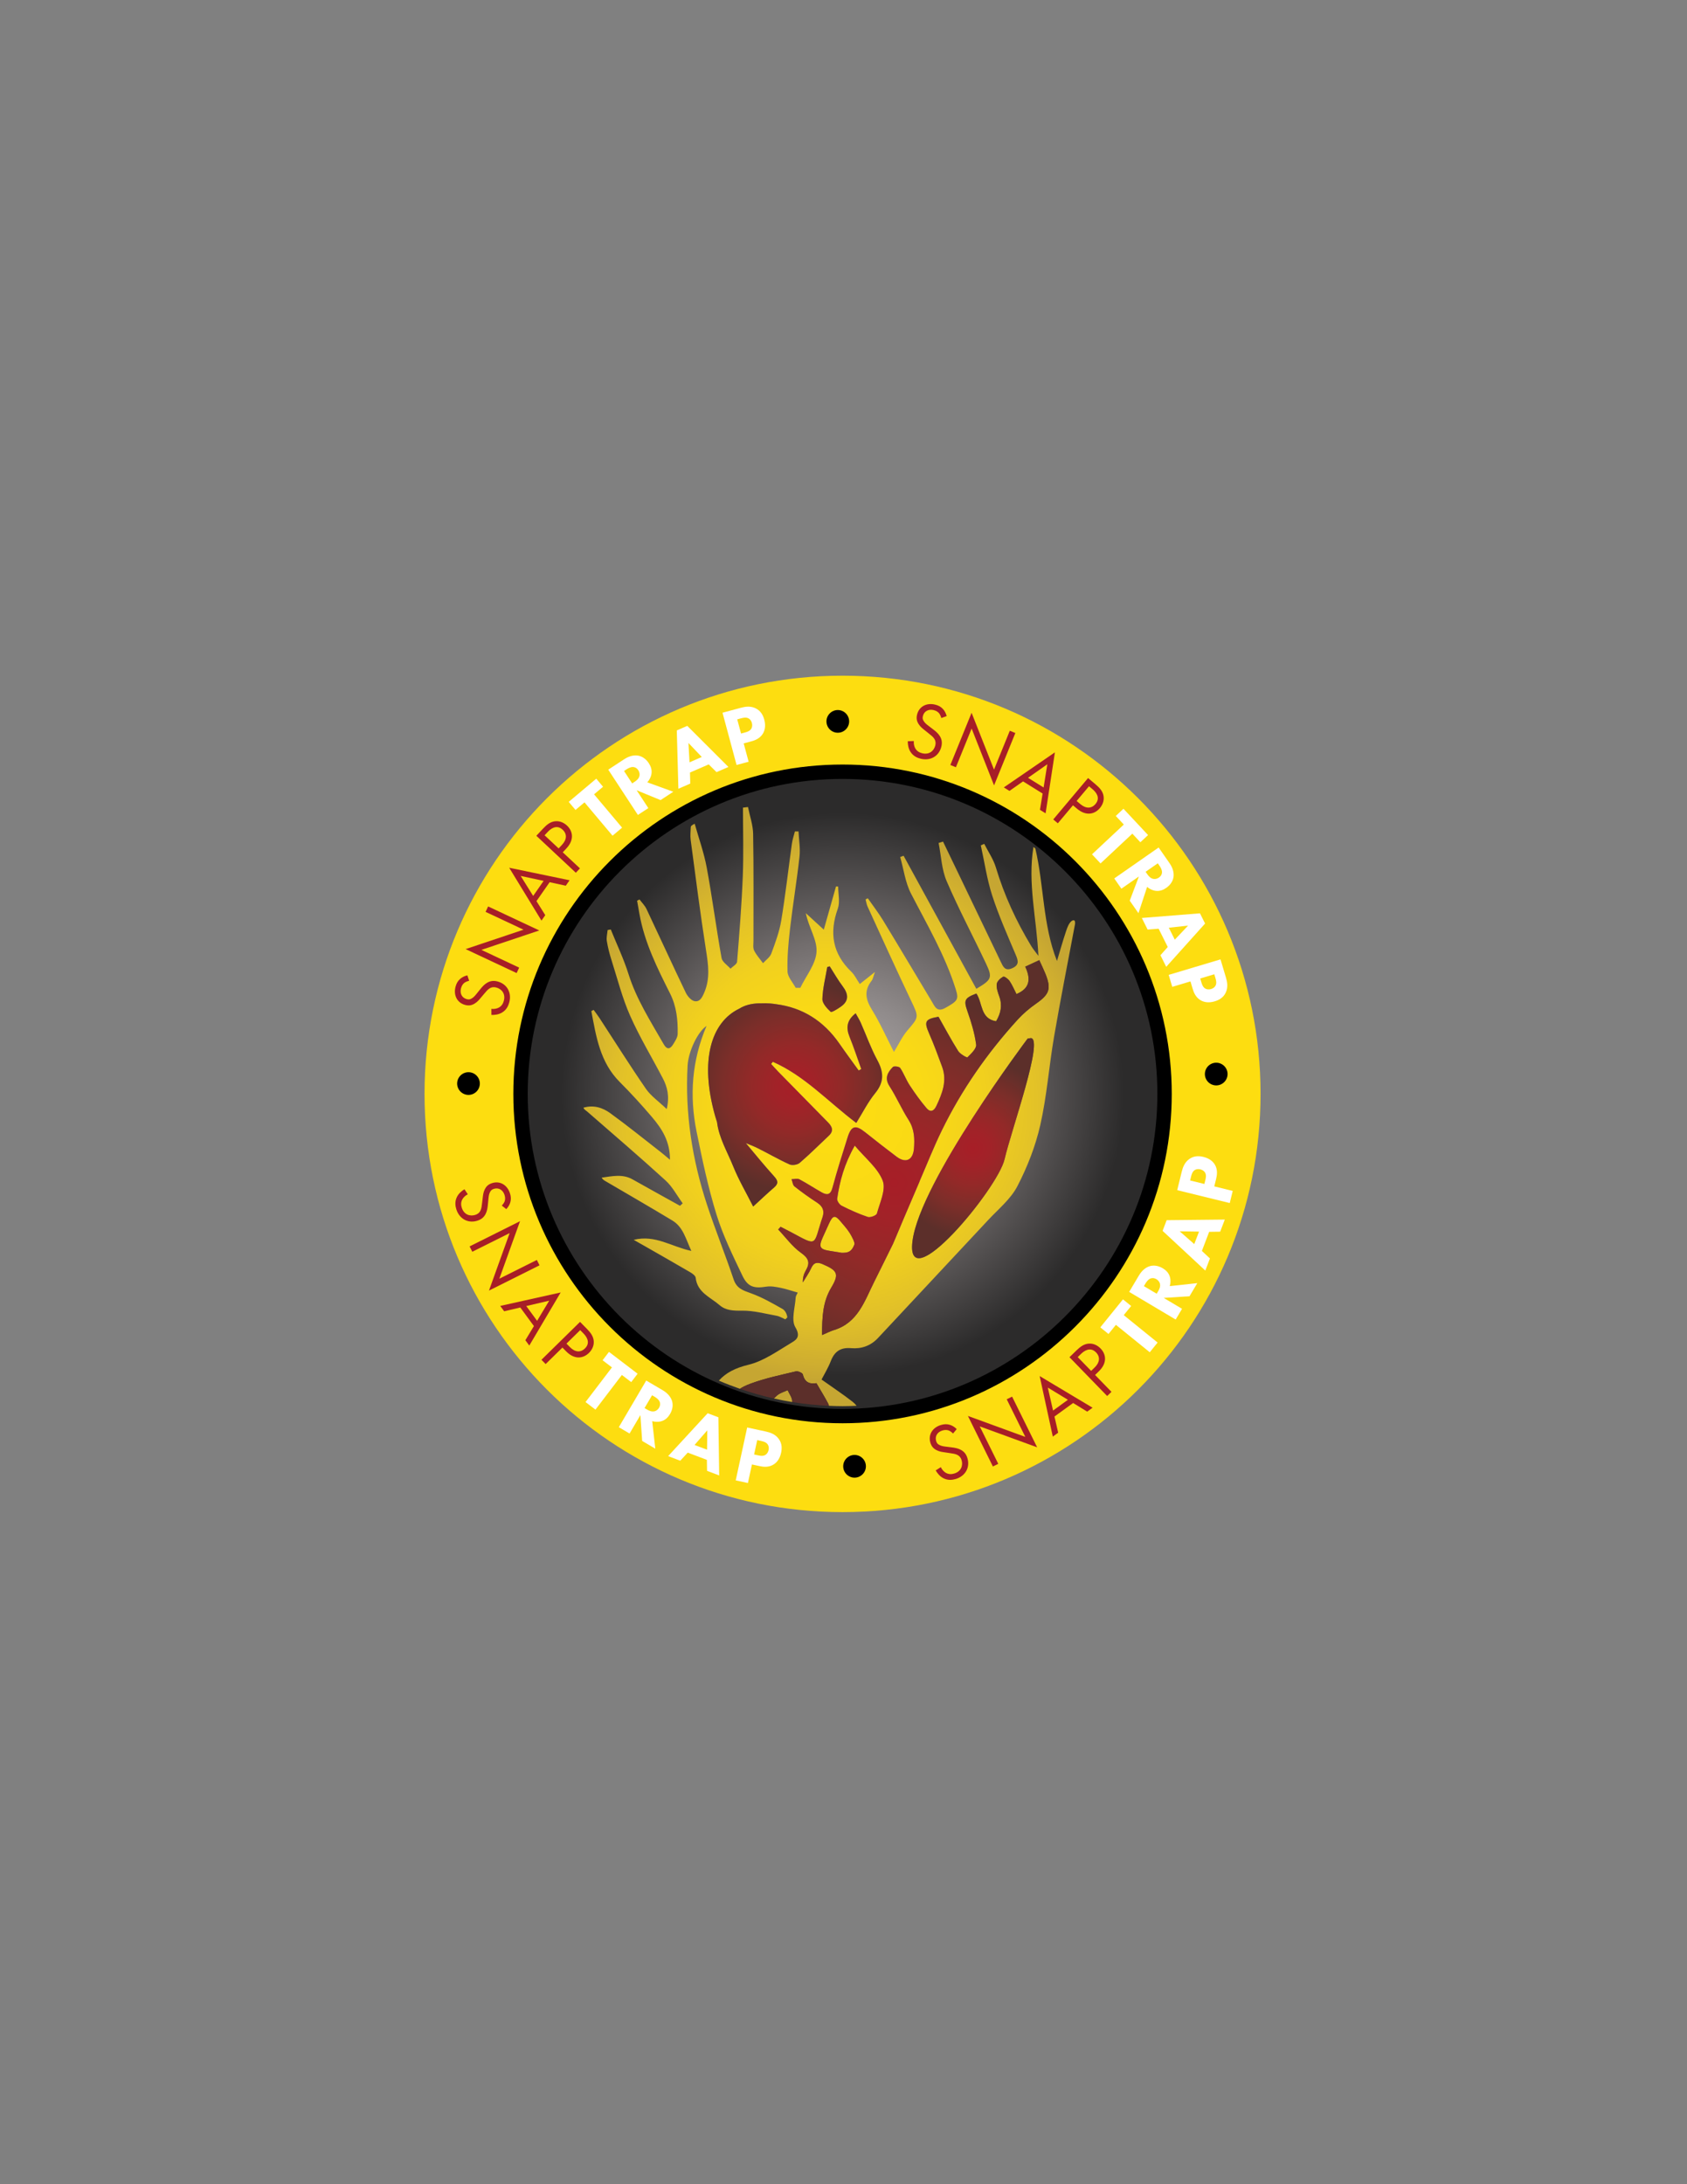 <?xml version="1.0" encoding="utf-8"?>
<!-- Generator: Adobe Illustrator 21.0.0, SVG Export Plug-In . SVG Version: 6.00 Build 0)  -->
<svg version="1.1" id="Layer_1" xmlns="http://www.w3.org/2000/svg" xmlns:xlink="http://www.w3.org/1999/xlink" x="0px" y="0px"
	 viewBox="0 0 612 792" style="enable-background:new 0 0 612 792;" xml:space="preserve">
<rect x="0" y="0" width="612" height="792" fill="#808080" stroke="none"/>
<style type="text/css">
	.st0{fill:url(#SVGID_1_);}
	.st1{fill:#FDDD10;}
	.st2{fill:none;stroke:#000000;stroke-width:5.215;}
	.st3{fill:url(#SVGID_2_);}
	.st4{fill:url(#SVGID_3_);}
	.st5{fill:url(#SVGID_4_);}
	.st6{fill:url(#SVGID_5_);}
	.st7{fill:#A71E27;}
	.st8{fill:#FFFFFF;}
</style>
<radialGradient id="SVGID_1_" cx="305.655" cy="396.655" r="115.935" gradientUnits="userSpaceOnUse">
	<stop  offset="0" style="stop-color:#ABA6A6"/>
	<stop  offset="0.125" style="stop-color:#A49F9F"/>
	<stop  offset="0.289" style="stop-color:#908B8B"/>
	<stop  offset="0.477" style="stop-color:#736E6E"/>
	<stop  offset="0.68" style="stop-color:#4F4C4C"/>
	<stop  offset="0.88" style="stop-color:#2C2B2B"/>
</radialGradient>
<path class="st0" d="M305.654,512.589c64.029,0,115.936-51.907,115.936-115.936
	c0-64.028-51.907-115.934-115.936-115.934c-64.028,0-115.934,51.906-115.934,115.934
	C189.72,460.683,241.626,512.589,305.654,512.589L305.654,512.589z"/>
<path class="st1" d="M457.299,396.654c0-83.751-67.893-151.645-151.645-151.645
	c-83.751,0-151.645,67.894-151.645,151.645c0,83.752,67.894,151.646,151.645,151.646
	C389.405,548.3,457.299,480.405,457.299,396.654L457.299,396.654z M420.442,396.654
	c0,63.395-51.392,114.788-114.788,114.788c-63.394,0-114.786-51.392-114.786-114.788
	c0-63.394,51.392-114.786,114.786-114.786
	C369.049,281.868,420.442,333.259,420.442,396.654L420.442,396.654z"/>
<path class="st2" d="M305.654,513.475c64.416,0,116.821-52.406,116.821-116.821
	c0-64.415-52.406-116.82-116.821-116.82c-64.415,0-116.82,52.405-116.82,116.82
	C188.834,461.069,241.239,513.475,305.654,513.475L305.654,513.475z"/>
<radialGradient id="SVGID_2_" cx="300.832" cy="401.251" r="99.379" gradientUnits="userSpaceOnUse">
	<stop  offset="0" style="stop-color:#FDDD10"/>
	<stop  offset="0.342" style="stop-color:#FADA15"/>
	<stop  offset="0.572" style="stop-color:#F1D01E"/>
	<stop  offset="0.769" style="stop-color:#E2C128"/>
	<stop  offset="0.947" style="stop-color:#CEAD30"/>
	<stop  offset="1" style="stop-color:#C6A632"/>
</radialGradient>
<path class="st3" d="M389.64,333.724c-0.336-0.088-0.663,0.062-0.955,0.29
	c-0.957,0.801-1.503,2.315-1.932,3.596c-1.201,3.583-2.219,7.227-3.311,10.847
	c-5.224-13.206-4.674-27.356-7.858-40.812c-0.222-0.175-0.444-0.352-0.668-0.525
	c-2.175,13.009,1.123,25.781,1.796,39.489c-1.16-1.574-1.964-2.505-2.592-3.542
	c-5.436-8.987-9.816-18.432-12.845-28.53c-0.9-3.003-2.786-5.711-4.221-8.555
	c-0.413,0.183-0.826,0.366-1.239,0.549c1.339,6.077,2.219,12.302,4.132,18.192
	c2.368,7.291,5.504,14.342,8.502,21.414c0.926,2.179,1.423,3.738-1.223,4.935
	c-2.688,1.217-3.365-0.632-4.228-2.433c-5.243-10.946-10.502-21.883-15.759-32.822
	c-1.706-3.551-3.419-7.099-5.131-10.648c-0.534,0.165-1.069,0.33-1.603,0.496
	c0.921,4.633,1.09,9.588,2.914,13.833c4.352,10.131,9.555,19.892,14.27,29.871
	c2.443,5.171,2.075,5.88-3.502,9.18c-8.796-16.081-17.591-32.167-26.388-48.252
	c-0.409,0.155-0.821,0.31-1.232,0.465c1.262,4.434,1.843,9.219,3.915,13.235
	c5.838,11.315,12.318,22.285,16.182,34.535c1.186,3.762,0.971,4.345-3.776,6.968
	c-3.031,1.674-3.782-0.562-4.876-2.382c-5.88-9.787-11.704-19.608-17.642-29.361
	c-1.69-2.776-3.694-5.362-5.554-8.036c-0.27,0.136-0.541,0.273-0.812,0.409
	c0.236,0.861,0.355,1.775,0.723,2.576c5.21,11.351,10.358,22.732,15.727,34.008
	c2.938,6.17,2.985,5.979-1.265,10.933c-1.869,2.177-3.106,4.894-4.897,7.797
	c-2.774-5.401-5.054-10.574-7.997-15.336c-2.301-3.723-2.896-6.949-0.079-10.507
	c0.451-0.569,0.555-1.413,1.199-3.162c-2.345,1.864-3.831,3.045-5.502,4.375
	c-1.157-1.712-1.876-3.306-3.048-4.429c-6.844-6.556-8.089-14.099-4.93-22.903
	c0.854-2.381,0.129-5.329,0.129-8.017c-0.262-0.01-0.523-0.021-0.785-0.031
	c-1.418,5.02-2.836,10.04-4.423,15.657c-2.473-2.262-4.496-4.113-6.52-5.964
	c0.973,5.011,4.118,9.563,3.886,13.935c-0.237,4.468-3.787,8.76-5.887,13.129
	c-0.561,0.001-1.123,0.001-1.684,0.002c-1.042-1.975-2.91-3.927-2.964-5.929
	c-0.141-5.144,0.314-10.335,0.911-15.463c1.018-8.732,2.465-17.415,3.439-26.152
	c0.335-3.01-0.208-6.118-0.349-9.181c-0.44,0.003-0.879,0.007-1.319,0.01
	c-0.37,1.468-0.88,2.916-1.088,4.407c-1.297,9.304-2.333,18.649-3.867,27.912
	c-0.677,4.085-2.165,8.067-3.607,11.976c-0.498,1.348-1.973,2.335-3.001,3.487
	c-1.101-1.519-2.41-2.936-3.224-4.595c-0.487-0.992-0.248-2.365-0.249-3.566
	c-0.018-12.901,0.11-25.804-0.114-38.701c-0.057-3.267-1.216-6.515-1.868-9.772
	c-0.608,0.075-1.216,0.149-1.823,0.224c0,8.293,0.259,16.597-0.066,24.877
	c-0.405,10.348-1.232,20.683-2.067,31.008c-0.072,0.897-1.564,1.678-2.396,2.513
	c-1.12-1.286-2.983-2.44-3.24-3.881c-1.94-10.899-3.365-21.891-5.374-32.776
	c-0.994-5.386-2.886-10.606-4.371-15.902c-1.166,0.575-1.406,0.88-1.418,1.192
	c-0.056,1.564-0.246,3.156-0.04,4.692c1.788,13.344,3.487,26.703,5.572,40.001
	c0.815,5.196,1.551,10.117-0.597,15.225c-0.807,1.918-1.632,3.55-3.527,3.233
	c-1.229-0.206-2.598-1.78-3.217-3.07c-4.832-10.076-9.47-20.245-14.249-30.346
	c-0.603-1.273-1.68-2.32-2.538-3.472c-0.295,0.148-0.589,0.296-0.884,0.445
	c0.285,1.596,0.572,3.193,0.853,4.79c1.821,10.33,6.456,19.614,11.094,28.831
	c2.39,4.75,2.859,9.62,2.781,14.664c-0.02,1.292-0.931,2.649-1.662,3.834
	c-1.104,1.789-2.247,1.968-3.434-0.109c-4.706-8.236-9.857-16.206-12.745-25.4
	c-1.734-5.519-4.26-10.789-6.429-16.171c-0.383,0.068-0.766,0.137-1.149,0.205
	c-0.116,1.328-0.497,2.7-0.29,3.976c0.384,2.363,0.99,4.708,1.718,6.993
	c2.147,6.737,3.889,13.667,6.739,20.101c3.447,7.782,7.9,15.115,11.851,22.678
	c1.657,3.172,2.514,6.505,1.426,11.172c-3-2.865-5.763-4.76-7.539-7.336
	c-5.798-8.407-11.23-17.065-16.817-25.618c-0.677-1.037-1.441-2.017-2.165-3.023
	c-0.277,0.151-0.554,0.302-0.831,0.453c1.747,9.21,3.122,18.513,10.311,25.707
	c4.084,4.087,7.998,8.364,11.738,12.769c3.558,4.189,6.531,8.766,6.472,15.423
	c-1.393-1.166-2.248-1.928-3.15-2.63c-6.151-4.785-12.21-9.697-18.517-14.266
	c-2.718-1.969-5.985-3.073-9.714-1.979c0.275,0.74,0.859,0.963,1.301,1.347
	c9.527,8.307,19.143,16.517,28.482,25.03c2.511,2.287,4.17,5.511,6.221,8.306
	c-0.325,0.298-0.65,0.595-0.976,0.893c-5.738-3.19-11.49-6.358-17.21-9.581
	c-3.688-2.077-7.431-1.125-11.225-0.628c0.435,0.738,0.942,0.999,1.433,1.286
	c8.081,4.739,16.203,9.41,24.222,14.252c3.906,2.357,4.843,6.598,6.895,11.027
	c-7.278-1.538-13.068-5.959-20.917-4.021c1.89,1.071,3.1,1.752,4.304,2.439
	c5.413,3.098,10.839,6.171,16.219,9.322c0.792,0.464,1.88,1.244,1.96,1.974
	c0.59,5.394,5.362,7.074,8.695,9.965c2.271,1.969,5.045,2.02,8.102,1.981
	c4.186-0.053,8.397,1.099,12.576,1.857c1.09,0.198,2.099,0.849,3.145,1.291
	c0.244-0.231,0.487-0.46,0.731-0.691c-0.119-1.251-0.831-2.56-1.694-3.048
	c-3.725-2.109-7.491-4.274-11.497-5.709c-2.841-1.018-5.172-1.727-6.278-5.015
	c-3.057-9.083-6.666-17.98-9.661-27.079c-5.39-16.38-8.018-33.199-7.04-50.492
	c0.289-5.117,3.672-12.264,6.874-14.364c-5.328,12.491-6.263,25.313-3.622,38.324
	c2.052,10.106,4.188,20.249,7.226,30.086c2.358,7.637,5.955,14.926,9.411,22.173
	c1.967,4.123,4.249,4.665,8.642,3.965c1.694-0.27,3.541,0.095,5.265,0.438
	c2.033,0.406,4.007,1.103,6.162,1.718c-0.229,0.525-0.716,1.16-0.756,1.822
	c-0.219,3.643-1.692,8.109-0.123,10.729c1.873,3.129,0.651,4.396-1.091,5.429
	c-5.142,3.05-10.261,6.816-15.902,8.183c-4.667,1.13-8.182,2.865-10.744,5.758
	c2.498,1.08,5.047,2.061,7.635,2.963c0.982-0.66,2.297-1.286,3.995-1.913
	c5.268-1.944,10.84-3.089,16.32-4.405c0.745-0.18,2.391,0.565,2.523,1.136
	c0.71,3.073,2.767,3.537,4.911,3.143c1.559,2.667,3.002,4.984,4.265,7.394
	c0.124,0.236,0.215,0.521,0.286,0.817c1.639,0.07,3.281,0.124,4.937,0.124
	c1.712,0,3.409-0.054,5.101-0.128c-0.444-0.546-0.933-1.059-1.498-1.498
	c-3.57-2.767-7.343-5.269-11.224-8.029c1.007-1.974,2.397-4.223,3.334-6.645
	c1.354-3.504,3.503-5.061,7.401-4.73c3.699,0.313,7.08-0.824,9.77-3.714
	c13.291-14.275,26.658-28.481,39.947-42.758c3.684-3.957,8.151-7.572,10.568-12.224
	c3.628-6.981,6.591-14.55,8.33-22.209c2.389-10.523,3.164-21.4,5.001-32.061
	c2.35-13.642,5.047-27.224,7.605-40.83
	C390.048,334.431,390.008,333.821,389.64,333.724L389.64,333.724z M331.034,449.983
	c2.761-21.593,41.765-73.386,41.765-73.386l1.169-0.18
	c4.771,0.251-7.031,33.142-9.541,43.938
	C361.917,431.151,328.273,471.575,331.034,449.983L331.034,449.983z M304.904,365.124
	c-1.139,0.774-3.21,2.095-3.563,1.768c-1.345-1.244-3.048-3.085-3.001-4.655
	c0.116-3.878,1.125-7.728,1.776-11.59c0.295-0.08,0.591-0.16,0.886-0.24
	c1.54,2.399,2.942,4.902,4.655,7.169
	C307.822,360.438,308.106,362.948,304.904,365.124L304.904,365.124z M317.519,396.362
	c-2.665,3.262-4.581,7.138-6.886,10.832c-10.387-7.868-18.807-17.151-30.27-22.185
	c-0.208,0.257-0.416,0.514-0.624,0.772c0.868,0.945,1.712,1.914,2.609,2.831
	c5.981,6.103,11.967,12.203,17.97,18.287c1.542,1.563,2.29,3.11,0.364,4.918
	c-3.51,3.297-6.915,6.713-10.566,9.844c-0.828,0.71-2.725,0.997-3.713,0.553
	c-3.93-1.769-7.667-3.96-11.533-5.88c-1.393-0.693-2.846-1.264-4.298-1.838
	c3.37,4.027,6.685,8.103,10.208,11.991c1.458,1.61,1.747,2.639,0.028,4.114
	c-2.431,2.09-4.749,4.309-7.575,6.891c-2.521-5.003-5.267-9.66-7.265-14.618
	c-2.115-5.248-5.17-10.321-5.847-15.993c-0.217-0.642-0.433-1.328-0.647-2.081
	c-5.821-20.458-1.4-34.208,8.74-39.061c1.9-1.195,4.272-1.852,7.114-1.924
	c0.29-0.007,0.572,0.002,0.859,0c1.038-0.047,2.108-0.031,3.207,0.052
	c0.768,0.058,1.514,0.155,2.251,0.27c9.421,1.233,17.12,5.947,22.947,14.38
	c2.249,3.255,4.611,6.431,6.921,9.644c0.308-0.174,0.614-0.348,0.922-0.521
	c-1.404-3.901-2.688-7.85-4.246-11.689c-1.337-3.294-1.013-6.004,2.219-8.532
	c0.677,1.246,1.363,2.324,1.876,3.48c1.995,4.5,3.643,9.184,5.981,13.496
	C320.62,388.737,320.809,392.335,317.519,396.362L317.519,396.362z M375.878,363.913
	c-2.439,1.705-4.765,3.689-6.767,5.889
	c-10.997,12.084-20.265,25.398-27.44,40.089
	c-2.966,6.073-5.439,12.387-8.138,18.59c0.007,0.003,0.016,0.009,0.023,0.012
	c-3.916,9.135-8.607,20.097-8.607,20.216c0,0.06-0.413,1.012-0.992,2.32
	c-2.27,4.578-4.51,9.17-6.806,13.734c-3.502,6.958-5.896,14.856-14.593,17.516
	c-1.295,0.397-2.514,1.045-4.327,1.811c0.006-6.436,0.19-11.954,3.337-17.215
	c2.964-4.954,2.239-6.19-3.16-8.493c-1.792-0.765-3.15-0.735-4.092,1.386
	c-0.813,1.831-2.026,3.482-3.061,5.213c-0.056-1.659,0.34-3.049,1.046-4.258
	c1.64-2.807,1.125-4.438-1.712-6.443c-3.173-2.242-5.557-5.6-8.285-8.472
	c0.293-0.325,0.587-0.649,0.88-0.973c1.235,0.635,2.48,1.251,3.704,1.908
	c10.075,5.39,8.01,4.987,11.511-5.422c0.754-2.24,0.073-3.901-1.964-5.224
	c-2.824-1.834-5.575-3.797-8.213-5.887c-0.646-0.513-0.731-1.731-1.074-2.623
	c0.961-0.007,2.1-0.355,2.851,0.039c2.769,1.453,5.379,3.204,8.109,4.737
	c1.922,1.078,3.19,0.935,3.892-1.684c1.644-6.142,3.583-12.206,5.487-18.275
	c1.333-4.249,2.891-4.632,6.373-1.853c3.759,3.001,7.551,5.966,11.391,8.862
	c3.292,2.485,5.955,1.3,6.304-2.898c0.299-3.603,0.164-7.109-1.951-10.418
	c-2.523-3.943-4.387-8.309-6.927-12.241c-1.907-2.956-0.66-5.015,1.23-6.968
	c0.394-0.407,2.308-0.168,2.66,0.353c1.333,1.983,2.151,4.311,3.465,6.311
	c1.887,2.871,3.899,5.687,6.129,8.296c1.288,1.509,2.571,1.197,3.53-0.84
	c2.14-4.547,3.955-9.095,2.09-14.173c-1.484-4.044-2.968-8.097-4.7-12.038
	c-1.923-4.377-1.538-5.268,3.383-6.12c2.349,4.141,4.596,8.379,7.147,12.425
	c0.695,1.101,3.147,2.48,3.363,2.269c1.341-1.309,3.325-3.171,3.141-4.597
	c-0.525-4.083-1.769-8.122-3.138-12.035c-1.388-3.962-1.173-4.839,3.23-6.475
	c2.331,3.49,1.36,9.105,7.152,10.05c1.697-2.872,2.324-5.749,1.169-8.964
	c-0.523-1.457-1.104-3.076-0.934-4.537c0.117-1.006,1.342-2.113,2.35-2.67
	c0.385-0.212,1.789,0.821,2.303,1.576c0.987,1.448,1.668,3.104,2.502,4.726
	c5.164-2.135,5.117-5.784,3.182-9.927c1.906-0.883,3.377-1.564,5.098-2.36
	c0.835,1.843,1.579,3.341,2.203,4.886
	C381.457,358.557,380.713,360.534,375.878,363.913L375.878,363.913z M318.121,440.021
	c1.069-3.96,3.355-8.675,2.095-11.918c-1.781-4.583-6.289-8.108-10.131-12.679
	c-3.794,6.675-5.454,12.843-6.378,19.22c-0.113,0.784,0.821,2.152,1.621,2.555
	c3.078,1.551,6.244,2.994,9.508,4.081
	C315.743,441.58,317.932,440.726,318.121,440.021L318.121,440.021z M300.783,443.601
	c-0.788,1.731-1.587,3.456-2.36,5.194c-1.48,3.323-0.996,4.223,2.527,4.765
	c1.181,0.18,2.36,0.378,4.458,0.717c1.804-0.037,3.414,0.011,4.553-3.057
	c0.234-0.633-0.894-2.81-1.706-4.112c-0.943-1.51-2.182-2.838-3.329-4.216
	C302.944,440.51,302.124,440.659,300.783,443.601L300.783,443.601z M281.889,506.006
	c-0.39,0.35-0.762,0.73-1.148,1.087c2.178,0.488,4.375,0.926,6.598,1.286
	c0.008-0.067,0.025-0.149,0.03-0.212c0.113-1.307-1.055-2.725-1.632-4.092
	C284.441,504.704,282.918,505.08,281.889,506.006L281.889,506.006z"/>
<radialGradient id="SVGID_3_" cx="324.423" cy="428.955" r="69.515" gradientUnits="userSpaceOnUse">
	<stop  offset="0" style="stop-color:#A71E27"/>
	<stop  offset="0.182" style="stop-color:#A22228"/>
	<stop  offset="0.422" style="stop-color:#932928"/>
	<stop  offset="0.696" style="stop-color:#7B2E29"/>
	<stop  offset="0.992" style="stop-color:#5D2F2A"/>
	<stop  offset="1" style="stop-color:#5C2F2A"/>
</radialGradient>
<path class="st4" d="M379.231,353.046c-0.625-1.545-1.368-3.043-2.203-4.886
	c-1.72,0.796-3.192,1.478-5.098,2.36c1.935,4.143,1.983,7.791-3.182,9.927
	c-0.835-1.622-1.516-3.278-2.502-4.726c-0.514-0.755-1.918-1.788-2.303-1.576
	c-1.008,0.556-2.233,1.664-2.35,2.67c-0.17,1.461,0.411,3.08,0.934,4.537
	c1.155,3.215,0.529,6.092-1.167,8.964c-5.794-0.945-4.821-6.56-7.152-10.05
	c-4.405,1.636-4.62,2.513-3.232,6.475c1.368,3.913,2.613,7.952,3.138,12.035
	c0.184,1.427-1.801,3.289-3.141,4.597c-0.217,0.212-2.669-1.168-3.363-2.268
	c-2.551-4.046-4.798-8.284-7.147-12.425c-4.921,0.852-5.306,1.742-3.383,6.12
	c1.732,3.941,3.216,7.994,4.7,12.038c1.866,5.078,0.051,9.627-2.09,14.173
	c-0.959,2.037-2.242,2.348-3.53,0.84c-2.23-2.609-4.242-5.425-6.129-8.296
	c-1.314-2-2.132-4.328-3.465-6.311c-0.352-0.522-2.266-0.76-2.66-0.353
	c-1.89,1.954-3.138,4.012-1.23,6.968c2.539,3.932,4.403,8.298,6.927,12.241
	c2.116,3.309,2.25,6.815,1.951,10.418c-0.348,4.198-3.012,5.383-6.304,2.898
	c-3.839-2.896-7.632-5.861-11.391-8.862c-3.481-2.779-5.04-2.396-6.373,1.853
	c-1.904,6.069-3.843,12.133-5.487,18.275c-0.701,2.618-1.97,2.762-3.892,1.684
	c-2.73-1.533-5.34-3.285-8.109-4.737c-0.75-0.394-1.89-0.046-2.851-0.039
	c0.343,0.893,0.429,2.111,1.074,2.623c2.638,2.089,5.389,4.053,8.213,5.887
	c2.037,1.323,2.718,2.984,1.964,5.224c-3.501,10.409-1.436,10.811-11.511,5.422
	c-1.224-0.656-2.469-1.272-3.704-1.908c-0.293,0.324-0.587,0.649-0.88,0.973
	c2.728,2.872,5.112,6.23,8.285,8.472c2.837,2.005,3.352,3.636,1.712,6.443
	c-0.707,1.209-1.103,2.599-1.046,4.258c1.036-1.731,2.248-3.383,3.061-5.213
	c0.942-2.121,2.3-2.151,4.092-1.386c5.399,2.303,6.124,3.539,3.16,8.493
	c-3.147,5.26-3.331,10.778-3.337,17.215c1.812-0.766,3.031-1.414,4.327-1.811
	c8.697-2.66,11.093-10.558,14.593-17.516c2.296-4.564,4.536-9.156,6.806-13.734
	c0.579-1.309,0.992-2.261,0.992-2.32c0-0.119,4.69-11.081,8.607-20.216
	c-0.007-0.004-0.016-0.009-0.023-0.012c2.699-6.204,5.171-12.518,8.138-18.59
	c7.177-14.691,16.443-28.005,27.44-40.089c2.002-2.2,4.328-4.183,6.767-5.889
	C380.713,360.534,381.457,358.557,379.231,353.046L379.231,353.046z M304.925,442.892
	c1.147,1.377,2.386,2.706,3.329,4.216c0.812,1.302,1.941,3.479,1.706,4.112
	c-1.137,3.068-2.749,3.021-4.553,3.057c-2.098-0.339-3.277-0.537-4.458-0.717
	c-3.523-0.542-4.006-1.442-2.526-4.765c0.773-1.738,1.572-3.463,2.36-5.194
	C302.124,440.659,302.944,440.51,304.925,442.892L304.925,442.892z M318.123,440.021
	c-0.191,0.705-2.38,1.559-3.286,1.26c-3.264-1.085-6.428-2.53-9.508-4.081
	c-0.8-0.402-1.735-1.771-1.621-2.555c0.924-6.377,2.584-12.546,6.378-19.22
	c3.841,4.571,8.349,8.096,10.131,12.679
	C321.476,431.346,319.19,436.06,318.123,440.021L318.123,440.021z M288.732,497.261
	c-5.48,1.316-11.052,2.461-16.32,4.405c-1.697,0.627-3.012,1.253-3.995,1.913
	c4.01,1.397,8.123,2.569,12.324,3.514c0.385-0.357,0.758-0.737,1.148-1.087
	c1.028-0.926,2.552-1.302,3.848-1.93c0.577,1.367,1.745,2.784,1.632,4.093
	c-0.005,0.061-0.022,0.143-0.03,0.21c4.381,0.714,8.843,1.178,13.377,1.372
	c-0.072-0.296-0.163-0.581-0.286-0.817c-1.262-2.41-2.706-4.727-4.265-7.394
	c-2.144,0.394-4.201-0.07-4.911-3.143
	C291.124,497.827,289.477,497.083,288.732,497.261L288.732,497.261z"/>
<radialGradient id="SVGID_4_" cx="352.983" cy="416.326" r="32.26" gradientUnits="userSpaceOnUse">
	<stop  offset="0" style="stop-color:#A71E27"/>
	<stop  offset="0.182" style="stop-color:#A22228"/>
	<stop  offset="0.422" style="stop-color:#932928"/>
	<stop  offset="0.696" style="stop-color:#7B2E29"/>
	<stop  offset="0.992" style="stop-color:#5D2F2A"/>
	<stop  offset="1" style="stop-color:#5C2F2A"/>
</radialGradient>
<path class="st5" d="M372.8,376.598c0,0-39.004,51.792-41.765,73.386
	c-2.762,21.591,30.882-18.832,33.393-29.627
	c2.511-10.796,14.312-43.687,9.541-43.938L372.8,376.598L372.8,376.598z"/>
<radialGradient id="SVGID_5_" cx="288.446" cy="393.949" r="38.03" gradientUnits="userSpaceOnUse">
	<stop  offset="0" style="stop-color:#A71E27"/>
	<stop  offset="0.182" style="stop-color:#A22228"/>
	<stop  offset="0.422" style="stop-color:#932928"/>
	<stop  offset="0.696" style="stop-color:#7B2E29"/>
	<stop  offset="0.992" style="stop-color:#5D2F2A"/>
	<stop  offset="1" style="stop-color:#5C2F2A"/>
</radialGradient>
<path class="st6" d="M318.266,384.395c-2.338-4.311-3.986-8.996-5.981-13.496
	c-0.513-1.156-1.199-2.234-1.876-3.48c-3.232,2.527-3.556,5.238-2.219,8.532
	c1.558,3.838,2.842,7.788,4.246,11.689c-0.308,0.174-0.614,0.348-0.922,0.521
	c-2.31-3.212-4.672-6.389-6.921-9.644c-5.827-8.433-13.526-13.147-22.947-14.38
	c-0.737-0.115-1.483-0.213-2.251-0.27c-1.099-0.082-2.169-0.099-3.207-0.051
	c-0.287,0.002-0.569-0.008-0.859-0.001c-2.842,0.072-5.214,0.729-7.114,1.924
	c-10.139,4.853-14.561,18.603-8.74,39.061c0.214,0.752,0.43,1.438,0.647,2.081
	c0.677,5.672,3.732,10.745,5.847,15.993c1.998,4.958,4.743,9.615,7.264,14.618
	c2.826-2.583,5.144-4.802,7.575-6.891c1.719-1.475,1.43-2.504-0.028-4.114
	c-3.523-3.888-6.838-7.966-10.208-11.991c1.452,0.574,2.904,1.146,4.298,1.838
	c3.866,1.92,7.603,4.111,11.533,5.88c0.988,0.445,2.885,0.158,3.713-0.553
	c3.651-3.131,7.056-6.547,10.566-9.844c1.926-1.808,1.178-3.355-0.364-4.918
	c-6.003-6.085-11.988-12.184-17.969-18.287c-0.898-0.916-1.741-1.885-2.609-2.83
	c0.208-0.257,0.416-0.514,0.624-0.772c11.463,5.034,19.883,14.317,30.27,22.185
	c2.305-3.694,4.221-7.57,6.886-10.832
	C320.809,392.335,320.62,388.737,318.266,384.395L318.266,384.395z M305.658,357.576
	c-1.714-2.267-3.115-4.77-4.655-7.169c-0.295,0.08-0.591,0.16-0.886,0.24
	c-0.65,3.862-1.659,7.712-1.776,11.59c-0.047,1.57,1.657,3.411,3.001,4.655
	c0.352,0.326,2.424-0.994,3.563-1.768
	C308.106,362.948,307.824,360.438,305.658,357.576L305.658,357.576z"/>
<path class="st7" d="M183.659,438.433c0.675-0.684,1.219-1.572,1.475-2.492
	c0.313-1.123,0.235-2.119-0.14-3.267c-0.986-3.022-3.633-4.601-6.515-3.659
	c-1.399,0.457-2.111,1.215-2.63,2.28c-0.538,1.103-0.628,2.153-0.726,2.991
	l-0.235,1.936c-0.128,1.125-0.226,1.962-0.556,2.658
	c-0.396,0.873-1.042,1.361-1.881,1.636c-1.875,0.611-4.086,0.002-4.917-2.546
	c-0.31-0.95-0.388-1.948,0.158-3.024c0.386-0.714,1.08-1.433,2.014-1.893
	l-1.216-1.829c-1.037,0.616-2.141,1.596-2.735,2.809
	c-0.837,1.696-0.586,3.316-0.184,4.548c1.096,3.358,4.216,5.154,7.657,4.03
	c1.343-0.439,2.306-1.186,2.948-2.446c0.528-1.036,0.703-2.208,0.822-3.454
	l0.199-2.048c0.079-0.8,0.159-1.601,0.536-2.343
	c0.311-0.658,0.667-0.992,1.394-1.229c1.735-0.567,3.302,0.346,3.905,2.195
	c0.347,1.062,0.203,1.853,0.042,2.308c-0.199,0.528-0.621,1.132-1.043,1.549
	L183.659,438.433L183.659,438.433z M171.334,453.894l13.554-6.771l-7.506,20.853
	l18.343-9.165l-0.971-1.944l-13.606,6.797l7.506-20.853l-18.291,9.138
	L171.334,453.894L171.334,453.894z M190.588,485.967l1.425,1.942l11.383-19.253
	l-21.924,4.875l1.424,1.942l5.853-1.37l4.942,6.741L190.588,485.967
	L190.588,485.967z M190.913,473.575l8.323-1.941l-4.39,7.306L190.913,473.575
	L190.913,473.575z M210.426,479.317l-14.003,13.746l1.523,1.551l6.09-5.978
	l1.341,1.367c3.134,3.192,6.299,2.515,8.273,0.576
	c0.882-0.866,1.875-2.335,1.748-4.226c-0.11-1.746-1.097-3.089-2.479-4.496
	L210.426,479.317L210.426,479.317z M210.481,482.307l1.134,1.157
	c0.99,1.008,2.822,3.295,0.595,5.481c-1.618,1.587-3.635,1.381-5.45-0.467
	l-1.258-1.283L210.481,482.307L210.481,482.307z"/>
<path class="st8" d="M228.991,501.158l2.317-3.038l-10.385-7.921l-2.317,3.038l3.393,2.588
	l-9.582,12.563l3.6,2.746l9.582-12.565L228.991,501.158L228.991,501.158z
	 M234.436,500.592l-9.947,16.914l3.903,2.296l3.923-6.671l0.645,9.357l4.766,2.802
	l-1.124-9.98c1.072,0.324,2.206,0.31,3.117,0.095
	c1.715-0.422,2.72-1.608,3.347-2.674c1.105-1.878,1.06-3.542,0.752-4.643
	c-0.364-1.237-1.29-2.737-3.447-4.006L234.436,500.592L234.436,500.592z
	 M236.551,505.927l0.914,0.537c0.508,0.299,1.493,0.947,1.844,1.802
	c0.181,0.448,0.339,1.223-0.228,2.188c-0.493,0.838-1.161,1.162-1.605,1.278
	c-1.048,0.271-2.057-0.221-2.768-0.637l-0.888-0.523L236.551,505.927L236.551,505.927
	z M256.502,533.338l4.4,1.664l-0.297-21.091l-3.877-1.467L242.384,527.998
	l4.4,1.664l2.717-2.936l6.936,2.623L256.502,533.338L256.502,533.338z
	 M251.967,523.951l4.614-5.302l-0.076,7.019L251.967,523.951L251.967,523.951z
	 M271.056,517.612l-4.153,19.178l4.425,0.957l1.457-6.729l2.705,0.586
	c1.353,0.292,3.396,0.585,5.255-0.637c0.88-0.591,2.092-1.743,2.616-4.16
	c0.287-1.325,0.468-3.273-0.859-5.063c-1.23-1.68-3.021-2.308-4.69-2.671
	L271.056,517.612L271.056,517.612z M274.698,522.19l1.496,0.324
	c0.863,0.187,1.794,0.48,2.319,1.257c0.344,0.495,0.489,1.22,0.314,2.025
	c-0.181,0.835-0.641,1.428-1.131,1.745c-0.869,0.534-1.94,0.333-2.544,0.201
	l-1.583-0.343L274.698,522.19L274.698,522.19z"/>
<path d="M305.894,531.839c0.086,2.263,2.007,4.044,4.27,3.959
	c2.264-0.086,4.046-2.007,3.96-4.27c-0.086-2.263-2.007-4.044-4.27-3.958
	S305.81,529.577,305.894,531.839L305.894,531.839z"/>
<path class="st7" d="M347.073,518.205c-0.665-0.693-1.536-1.262-2.448-1.544
	c-1.115-0.345-2.114-0.294-3.271,0.049c-3.048,0.901-4.699,3.503-3.839,6.41
	c0.418,1.411,1.155,2.144,2.207,2.693c1.087,0.569,2.135,0.688,2.97,0.808
	l1.927,0.289c1.122,0.159,1.956,0.282,2.642,0.63
	c0.861,0.422,1.333,1.08,1.584,1.927c0.558,1.89-0.112,4.085-2.681,4.844
	c-0.959,0.283-1.958,0.334-3.019-0.242c-0.703-0.406-1.403-1.12-1.837-2.067
	l-1.862,1.165c0.588,1.054,1.536,2.186,2.733,2.812
	c1.669,0.884,3.299,0.677,4.539,0.31c3.388-1.003,5.269-4.07,4.242-7.542
	c-0.401-1.355-1.122-2.338-2.362-3.013c-1.024-0.558-2.189-0.765-3.432-0.919
	L343.125,524.561c-0.798-0.102-1.596-0.203-2.327-0.6
	c-0.651-0.329-0.973-0.695-1.19-1.428c-0.518-1.75,0.438-3.292,2.301-3.843
	c1.073-0.317,1.858-0.15,2.31,0.023c0.523,0.214,1.113,0.653,1.517,1.085
	L347.073,518.205L347.073,518.205z M362.142,530.793l-6.715-13.582l20.822,7.591
	l-9.086-18.38l-1.949,0.963l6.741,13.634l-20.821-7.593l9.06,18.33
	L362.142,530.793L362.142,530.793z M394.409,511.863l1.951-1.416l-19.196-11.478
	l4.765,21.949l1.949-1.416l-1.342-5.861l6.766-4.907L394.409,511.863
	L394.409,511.863z M382.021,511.476l-1.901-8.332l7.285,4.426L382.021,511.476
	L382.021,511.476z M387.981,492.13l13.671,14.075l1.559-1.516l-5.945-6.12
	l1.374-1.334c3.209-3.118,2.548-6.286,0.62-8.27
	c-0.861-0.887-2.324-1.888-4.218-1.771c-1.748,0.102-3.094,1.082-4.51,2.455
	L387.981,492.13L387.981,492.13z M390.974,492.09l1.16-1.129
	c1.015-0.983,3.311-2.804,5.485-0.565c1.58,1.626,1.363,3.642-0.495,5.448
	l-1.288,1.251L390.974,492.09L390.974,492.09z"/>
<path class="st8" d="M410.353,473.557l-2.97-2.404l-8.218,10.15l2.97,2.405l2.685-3.316
	l12.281,9.944l2.849-3.519l-12.282-9.942L410.353,473.557L410.353,473.557z
	 M409.634,468.446l16.868,10.026l2.312-3.892l-6.652-3.955l9.361-0.602l2.824-4.751
	l-9.985,1.078c0.327-1.071,0.319-2.205,0.108-3.117
	c-0.415-1.717-1.596-2.727-2.66-3.358c-1.872-1.113-3.537-1.076-4.639-0.774
	c-1.239,0.357-2.742,1.278-4.021,3.428L409.634,468.446L409.634,468.446z
	 M414.978,466.356l0.543-0.912c0.301-0.506,0.952-1.489,1.809-1.836
	c0.45-0.178,1.227-0.334,2.188,0.238c0.836,0.497,1.157,1.167,1.269,1.612
	c0.268,1.048-0.228,2.056-0.649,2.765l-0.527,0.886L414.978,466.356L414.978,466.356
	z M442.649,446.615l1.68-4.394l-21.093,0.222l-1.479,3.873l15.503,14.399
	l1.678-4.394l-2.926-2.728l2.648-6.926L442.649,446.615L442.649,446.615z
	 M433.247,451.115l-5.285-4.632l7.017,0.1L433.247,451.115L433.247,451.115z
	 M427.064,431.556l19.057,4.674l1.078-4.396l-6.687-1.642l0.66-2.688
	c0.329-1.344,0.677-3.379-0.493-5.271c-0.567-0.894-1.685-2.139-4.086-2.727
	c-1.316-0.324-3.259-0.558-5.086,0.719c-1.712,1.185-2.389,2.957-2.796,4.616
	L427.064,431.556L427.064,431.556z M431.74,428.042l0.364-1.487
	c0.212-0.857,0.529-1.782,1.319-2.284c0.506-0.331,1.234-0.457,2.034-0.259
	c0.829,0.203,1.411,0.679,1.712,1.178c0.511,0.882,0.28,1.948,0.133,2.548
	l-0.385,1.573L431.74,428.042L431.74,428.042z"/>
<path d="M169.798,397.016c2.263,0.086,4.185-1.695,4.272-3.958
	c0.086-2.263-1.695-4.185-3.957-4.272c-2.263-0.086-4.185,1.694-4.272,3.957
	C165.755,395.007,167.535,396.928,169.798,397.016L169.798,397.016z"/>
<path class="st7" d="M169.549,353.668c-0.939,0.201-1.882,0.645-2.601,1.272
	c-0.879,0.768-1.36,1.644-1.677,2.808c-0.835,3.068,0.512,5.839,3.437,6.635
	c1.42,0.386,2.431,0.144,3.45-0.462c1.055-0.626,1.708-1.456,2.249-2.102
	l1.259-1.488c0.725-0.871,1.267-1.517,1.925-1.917
	c0.81-0.512,1.618-0.567,2.47-0.335c1.903,0.517,3.416,2.241,2.713,4.826
	c-0.263,0.966-0.745,1.841-1.793,2.441c-0.715,0.384-1.69,0.606-2.722,0.477
	l0.012,2.197c1.205,0.053,2.666-0.159,3.829-0.848
	c1.63-0.957,2.31-2.45,2.65-3.7c0.927-3.409-0.696-6.622-4.189-7.572
	c-1.363-0.371-2.579-0.275-3.806,0.426c-1.011,0.577-1.801,1.461-2.585,2.437
	l-1.29,1.602c-0.506,0.625-1.011,1.251-1.734,1.664
	c-0.622,0.38-1.102,0.463-1.84,0.262c-1.761-0.479-2.57-2.102-2.06-3.977
	c0.294-1.08,0.848-1.661,1.233-1.953c0.457-0.333,1.141-0.605,1.721-0.722
	L169.549,353.668L169.549,353.668z M188.341,350.866l-13.715-6.437l21.015-7.038
	l-18.562-8.712l-0.924,1.968l13.768,6.462l-21.015,7.039l18.509,8.687
	L188.341,350.866L188.341,350.866z M205.246,321.166l1.377-1.977l-21.9-4.54
	l11.708,19.167l1.377-1.977l-3.192-5.094l4.779-6.858L205.246,321.166
	L205.246,321.166z M193.418,324.868l-4.53-7.247l8.333,1.789L193.418,324.868
	L193.418,324.868z M194.575,303.059l14.327,13.407l1.485-1.587l-6.23-5.83
	l1.308-1.397c3.057-3.267,2.246-6.4,0.225-8.291
	c-0.903-0.845-2.412-1.774-4.297-1.567c-1.741,0.184-3.039,1.227-4.387,2.668
	L194.575,303.059L194.575,303.059z M197.561,302.876l1.106-1.182
	c0.966-1.032,3.172-2.959,5.451-0.827c1.655,1.549,1.535,3.573-0.236,5.465
	l-1.227,1.311L197.561,302.876L197.561,302.876z"/>
<path class="st8" d="M218.772,285.278l-2.46-2.924l-9.995,8.407l2.46,2.924l3.265-2.746
	l10.171,12.092l3.465-2.914l-10.171-12.092L218.772,285.278L218.772,285.278z
	 M220.66,279.087l10.749,16.416l3.788-2.48l-4.239-6.474l8.673,3.571l4.625-3.029
	l-9.444-3.418c0.765-0.817,1.255-1.84,1.467-2.752
	c0.382-1.725-0.236-3.151-0.913-4.186c-1.193-1.823-2.705-2.521-3.828-2.734
	c-1.27-0.222-3.025-0.057-5.118,1.314L220.66,279.087L220.66,279.087z
	 M226.38,279.558l0.887-0.581c0.493-0.323,1.51-0.919,2.433-0.854
	c0.482,0.037,1.248,0.239,1.86,1.175c0.532,0.813,0.526,1.556,0.433,2.004
	c-0.221,1.06-1.109,1.747-1.799,2.199l-0.862,0.565L226.38,279.558
	L226.38,279.558z M259.941,279.984l4.313-1.877l-14.926-14.904l-3.801,1.654
	l0.572,21.15l4.313-1.877l-0.102-3.999l6.799-2.959L259.941,279.984L259.941,279.984
	z M250.143,276.422l-0.392-7.018l4.841,5.081L250.143,276.422L250.143,276.422z
	 M262.111,258.44l5.1,18.948l4.372-1.177l-1.79-6.649l2.673-0.719
	c1.336-0.36,3.287-1.037,4.379-2.975c0.511-0.929,1.06-2.508,0.417-4.896
	c-0.352-1.308-1.084-3.122-3.084-4.106c-1.864-0.929-3.743-0.667-5.392-0.223
	L262.111,258.44L262.111,258.44z M267.446,260.84l1.479-0.398
	c0.853-0.23,1.814-0.397,2.637,0.053c0.534,0.283,0.994,0.861,1.208,1.657
	c0.222,0.824,0.085,1.563-0.206,2.068c-0.527,0.874-1.572,1.185-2.169,1.346
	l-1.564,0.421L267.446,260.84L267.446,260.84z"/>
<path d="M299.816,261.632c0.029,2.265,1.905,4.094,4.169,4.065
	c2.264-0.029,4.094-1.905,4.065-4.169c-0.028-2.264-1.904-4.094-4.168-4.065
	C301.617,257.491,299.788,259.367,299.816,261.632L299.816,261.632z"/>
<path class="st7" d="M343.426,259.66c-0.227-0.933-0.697-1.864-1.344-2.565
	c-0.791-0.857-1.68-1.315-2.853-1.599c-3.09-0.75-5.824,0.672-6.538,3.618
	c-0.348,1.43-0.077,2.434,0.555,3.436c0.656,1.037,1.503,1.667,2.163,2.191
	l1.522,1.217c0.891,0.701,1.551,1.224,1.969,1.871
	c0.534,0.796,0.611,1.602,0.403,2.46c-0.464,1.916-2.146,3.477-4.75,2.845
	c-0.973-0.236-1.86-0.694-2.49-1.725c-0.402-0.704-0.651-1.672-0.551-2.708
	l-2.196,0.073c-0.019,1.206,0.233,2.661,0.954,3.804
	c1.001,1.603,2.511,2.242,3.771,2.547c3.432,0.833,6.599-0.877,7.453-4.395
	c0.333-1.373,0.205-2.585-0.53-3.793c-0.605-0.995-1.51-1.76-2.508-2.517
	l-1.636-1.245c-0.639-0.488-1.278-0.976-1.712-1.687
	c-0.397-0.611-0.493-1.089-0.311-1.832c0.431-1.773,2.03-2.626,3.918-2.168
	c1.087,0.264,1.684,0.802,1.986,1.179c0.347,0.447,0.637,1.124,0.768,1.701
	L343.426,259.66L343.426,259.66z M346.779,278.212l5.705-14.036l8.137,20.614
	l7.721-18.996l-2.014-0.819l-5.726,14.09l-8.137-20.614l-7.7,18.941
	L346.779,278.212L346.779,278.212z M377.268,293.65l2.047,1.271l3.376-22.11
	L364.169,285.517l2.047,1.271l4.919-3.457l7.1,4.41L377.268,293.65
	L377.268,293.65z M372.945,282.034l6.997-4.907l-1.346,8.416L372.945,282.034
	L372.945,282.034z M394.722,282.122l-12.632,15.016l1.664,1.399l5.493-6.53
	l1.463,1.232c3.425,2.88,6.51,1.904,8.292-0.214
	c0.796-0.946,1.645-2.502,1.339-4.374c-0.277-1.729-1.388-2.97-2.896-4.24
	L394.722,282.122L394.722,282.122z M395.062,285.095l1.239,1.042
	c1.082,0.91,3.124,3.011,1.115,5.399c-1.46,1.735-3.488,1.722-5.471,0.054
	l-1.374-1.156L395.062,285.095L395.062,285.095z"/>
<path class="st8" d="M413.697,305.407l2.791-2.611l-8.925-9.536l-2.789,2.611l2.915,3.115
	l-11.538,10.796l3.094,3.306l11.538-10.796L413.697,305.407L413.697,305.407z
	 M420.323,307.309l-16.098,11.219l2.588,3.715l6.349-4.424l-3.32,8.772
	l3.16,4.536l3.145-9.538c0.838,0.741,1.876,1.201,2.793,1.387
	c1.734,0.332,3.141-0.327,4.156-1.034c1.788-1.246,2.441-2.776,2.621-3.905
	c0.186-1.276-0.03-3.025-1.46-5.078L420.323,307.309L420.323,307.309z
	 M420.016,313.04l0.607,0.87c0.336,0.483,0.961,1.483,0.924,2.407
	c-0.023,0.482-0.203,1.254-1.122,1.894c-0.796,0.555-1.54,0.571-1.991,0.49
	c-1.066-0.19-1.778-1.058-2.249-1.735l-0.59-0.846L420.016,313.04
	L420.016,313.04z M420.975,346.367l2.102,4.208l14.096-15.692l-1.853-3.708
	l-21.091,1.688l2.104,4.208l3.988-0.313l3.313,6.633L420.975,346.367
	L420.975,346.367z M424.015,336.395l6.988-0.762l-4.819,5.102L424.015,336.395
	L424.015,336.395z M442.77,347.876l-18.8,5.622l1.297,4.338l6.598-1.973
	l0.793,2.652c0.396,1.326,1.127,3.257,3.094,4.295
	c0.943,0.485,2.536,0.991,4.907,0.282c1.297-0.388,3.091-1.17,4.018-3.197
	c0.877-1.889,0.563-3.76,0.073-5.396L442.77,347.876L442.77,347.876z
	 M440.518,353.275l0.439,1.467c0.252,0.846,0.446,1.803,0.019,2.637
	c-0.268,0.541-0.831,1.017-1.622,1.254c-0.817,0.245-1.559,0.128-2.072-0.149
	c-0.889-0.503-1.228-1.538-1.405-2.131l-0.466-1.552L440.518,353.275
	L440.518,353.275z"/>
<path d="M440.953,385.349c-2.259,0.144-3.992,2.111-3.846,4.371
	c0.143,2.26,2.111,3.991,4.37,3.847c2.261-0.144,3.992-2.111,3.848-4.371
	C445.18,386.937,443.214,385.206,440.953,385.349L440.953,385.349z"/>
</svg>
